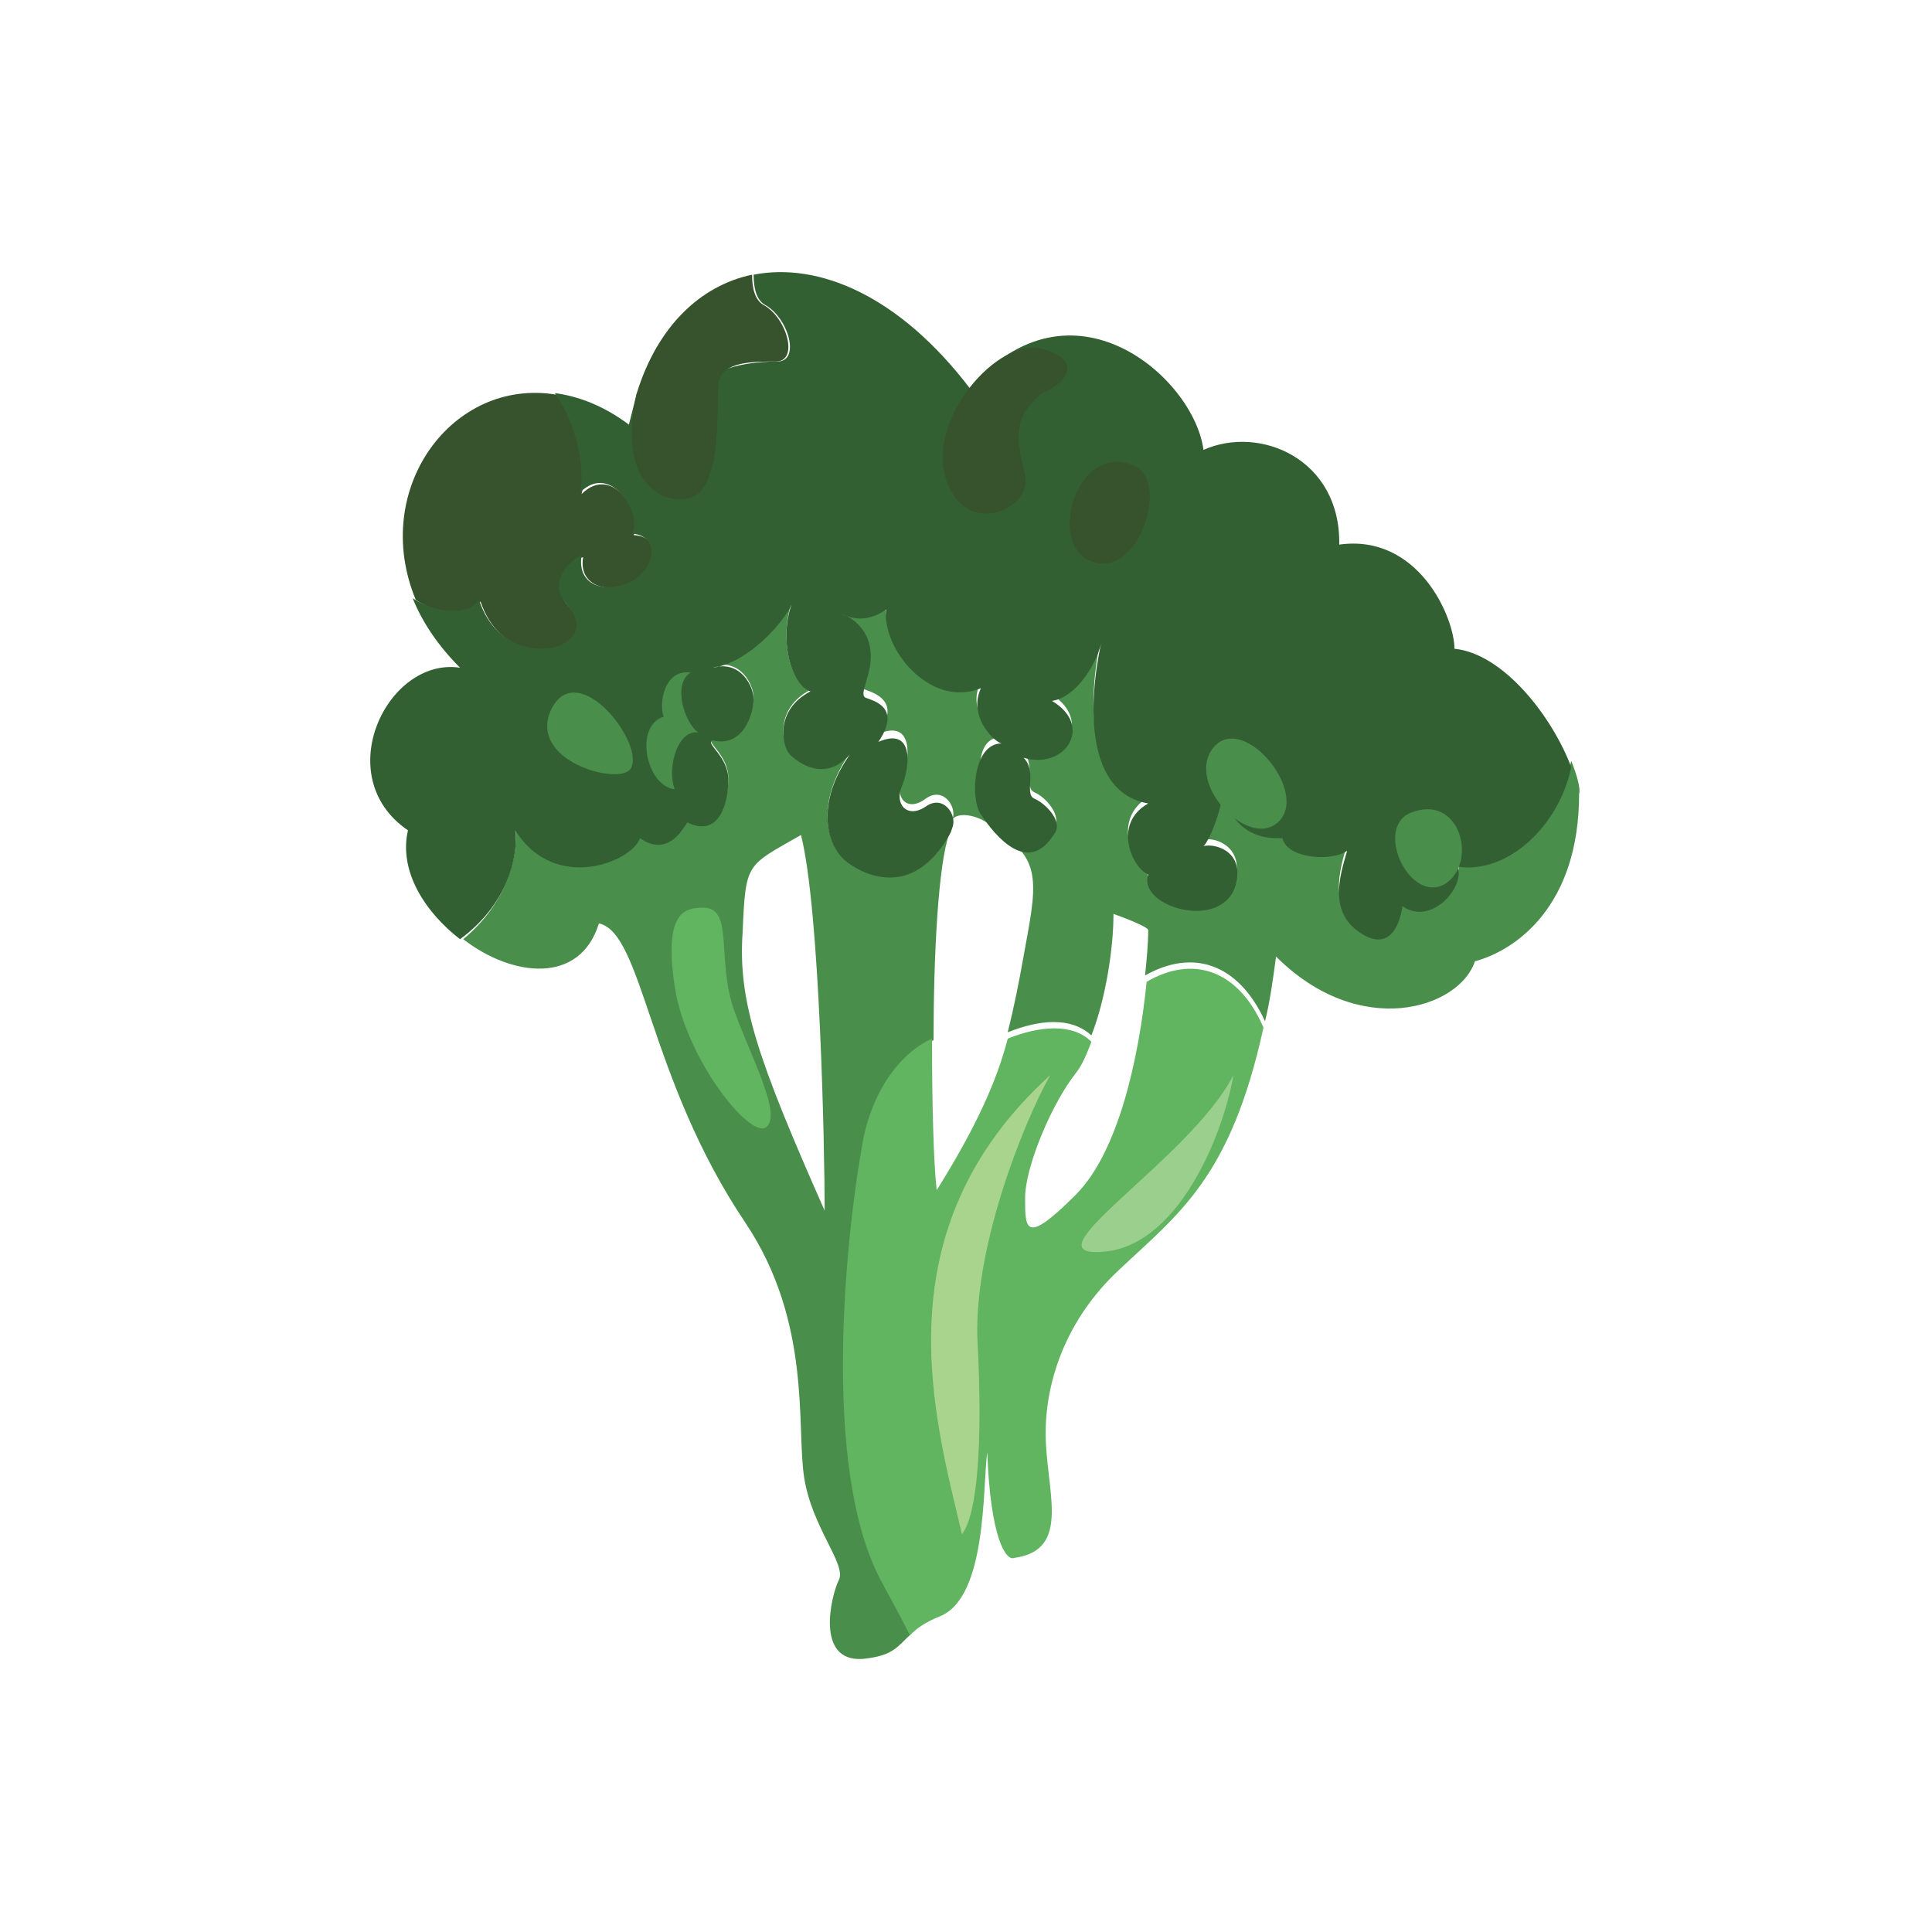 <svg viewBox="0 0 44 44" xmlns="http://www.w3.org/2000/svg" fill-rule="evenodd" clip-rule="evenodd"><path d="M10.943 13.697c.432 1.294 1.654 1.186 1.906 1.007.251-.18.539-.432.071-.935-.467-.539.252-1.078.36-1.078-.108.647.539.826 1.078.611.54-.252.791-1.079.072-1.115.252-.431-.467-1.653-1.186-.934.108-.36 0-1.474-.575-2.265-2.373-.395-4.242 2.157-3.2 4.673.576.396 1.33.36 1.474.036z" fill="#37532e"/><path d="M19.68 26.063c.215-1.187.862-2.049 1.581-2.373 0-1.941.108-4.026.36-4.709-.755 1.438-1.87.97-2.337.611-.467-.36-.719-1.294.072-2.444-.611.647-1.186.179-1.366 0-.18-.18-.359-1.007.467-1.438-.431-.108-.719-1.115-.431-1.978-.108.36-.935 1.295-1.797 1.438.647-.179.934.432.934.719 0 .288-.251 1.115-.934.935-.18.072.359.359.359.899 0 .539-.252 1.33-.935.97-.071.18-.431.791-1.078.36-.18.539-1.977 1.258-2.84-.18.072.611-.18 1.69-1.186 2.516 1.114.863 2.66 1.043 3.091-.359 1.007.216 1.115 3.523 3.344 6.83 1.509 2.265 1.15 4.637 1.33 5.788.179 1.15.97 1.977.79 2.336-.179.36-.539 1.869.54 1.797.719-.071.79-.287 1.114-.575-.18-.359-.395-.755-.647-1.222-1.402-2.516-.791-7.98-.431-9.921zm-2.768-4.817c.072-1.618.072-1.51 1.33-2.229.431 1.689.539 7.153.539 8.555-1.51-3.415-1.977-4.745-1.869-6.326zM35.784 17.327c-.288 1.366-1.474 2.445-2.589 2.265.18.467-.611 1.366-1.258.899 0 0-.108 1.114-.898.647-.791-.468-.54-1.294-.36-1.906-.359.252-1.366.18-1.474-.287-.791.072-1.186-.36-1.366-1.079 0 .432-.287 1.187-.431 1.259.287-.072.934.179.719.934-.36 1.007-2.193.432-1.977-.287-.36-.108-.827-1.115 0-1.618-1.438-.252-1.366-2.265-1.079-3.631-.108.468-.611 1.258-1.114 1.294.935.612.287 1.618-.647 1.295.287.359 0 .826.251.934.252.108.648.539.432.827-.611.899-1.258-.288-1.474-.647-.252-.36-.36-1.438.288-1.438-.252-.072-.791-.647-.468-1.258-1.114.467-2.264-.899-2.157-1.798-.287.252-.647.288-1.006.108 0 0 .072.54.287.935.252.431.072.899.252.935.18.071.827.251.288 1.006.826-.359.719.611.539 1.007-.18.431.108.791.539.467.395-.288.719.18.611.467.18-.215.791-.036 1.007.288 1.078.611.898 1.258.611 2.84-.108.611-.216 1.15-.36 1.725.719-.287 1.438-.359 1.906.072.323-.827.503-1.977.503-2.768 0 0 .719.252.791.36 0 .323-.036.683-.072 1.042 1.078-.611 2.121-.287 2.732 1.043.108-.432.18-.935.251-1.474 1.906 1.905 4.17 1.186 4.53.108.935-.252 2.372-1.259 2.372-3.811.036-.108-.036-.395-.179-.755z" fill="#4a8e4c"/><path d="M26.114 22.36c-.179 1.761-.647 3.882-1.617 4.853-1.151 1.15-1.151.791-1.151.072 0-.719.612-2.157 1.151-2.84.144-.18.251-.432.359-.719-.431-.432-1.186-.36-1.905-.072-.252.97-.719 2.013-1.618 3.451-.072-.611-.107-1.977-.107-3.451-.719.323-1.366 1.186-1.582 2.372-.36 1.978-.971 7.406.431 9.994.252.467.468.863.647 1.222.144-.144.324-.287.683-.431 1.079-.432.971-2.948 1.079-3.739.072 1.977.431 2.481.611 2.409 1.33-.18.719-1.546.719-2.84 0-1.294.539-2.66 1.653-3.703 1.366-1.294 2.553-2.085 3.308-5.536-.576-1.33-1.618-1.653-2.661-1.042z" fill="#61b460"/><path d="M11.735 18.91c.899 1.437 2.66.719 2.84.179.611.432.971-.179 1.078-.359.719.359.935-.432.935-.971 0-.539-.539-.827-.359-.899.719.18.934-.646.934-.934 0-.288-.287-.899-.934-.719.826-.108 1.653-1.078 1.797-1.438-.288.827 0 1.833.431 1.977-.826.431-.647 1.258-.467 1.438.18.18.791.647 1.366 0-.791 1.114-.539 2.085-.072 2.445.467.359 1.546.79 2.337-.612l.036-.071.036-.108c.107-.288-.216-.755-.612-.468-.431.288-.718-.072-.539-.467.18-.431.288-1.366-.539-1.006.539-.791-.108-.935-.288-1.007-.179-.072.18-.575.108-1.078-.072-.648-.647-.827-.647-.827.36.179.719.107 1.007-.108-.108.898 1.006 2.265 2.157 1.797-.288.611.251 1.186.467 1.258-.647 0-.719 1.259-.467 1.618.359.539 1.078 1.366 1.653.467.252-.287-.179-.719-.431-.826-.252-.108.072-.611-.252-.935.935.288 1.618-.719.647-1.294.54-.072 1.007-.827 1.115-1.294-.288 1.366-.36 3.379 1.078 3.63-.827.468-.359 1.474 0 1.618-.252.719 1.618 1.294 1.977.288.252-.791-.431-1.007-.719-.935.108-.072.432-.827.432-1.258.179.719.611 1.114 1.366 1.078.108.468 1.114.54 1.474.288-.18.611-.432 1.438.359 1.905.791.467.899-.647.899-.647.647.467 1.438-.431 1.258-.899 1.114.18 2.301-.898 2.588-2.264-.431-1.151-1.546-2.589-2.66-2.697 0-.718-.827-2.624-2.624-2.372.036-1.941-1.798-2.732-3.092-2.157-.215-1.653-3.019-4.098-5.32-1.402-1.618-2.121-3.451-2.876-4.925-2.588 0 .323.072.575.252.683.539.288.827 1.294.287 1.294-.539 0-1.545.108-1.617.611-.072.468.467 1.798-.252 2.085-.503.216-1.222-.575-1.33-1.977l-.18.719c-.575-.431-1.15-.647-1.689-.719.575.791.683 1.905.575 2.265.719-.719 1.438.539 1.186.934.719.072.468.899-.072 1.115-.539.251-1.186.072-1.078-.611-.108 0-.827.539-.36 1.078.468.539.18.791-.071.935-.252.179-1.474.287-1.906-1.007-.179.324-.899.36-1.51-.036.216.539.576 1.079 1.079 1.582-1.654-.252-2.984 2.48-1.186 3.703-.216.934.395 1.869 1.186 2.48 1.078-.791 1.33-1.869 1.258-2.48z" fill="#336033"/><path d="M15.762 11.325c.718-.288.539-2.157.611-2.625.072-.467.791-.467 1.294-.467.539 0 .251-1.007-.288-1.294-.18-.108-.251-.36-.251-.683-1.187.251-2.157 1.186-2.625 2.696-.503 2.193.755 2.588 1.259 2.373zM23.741 8.952c.467-.18 1.007-.719 0-1.007-1.006-.287-2.66 1.618-2.193 2.984.468 1.366 1.977.647 1.798-.108-.18-.791-.324-1.294.395-1.869zM25.827 10.605c.827.359.108 2.552-.935 2.193-1.078-.324-.395-2.768.935-2.193z" fill="#37532e"/><path d="M16.013 20.672c.719 0 .287 1.186.719 2.372.395 1.079 1.078 2.337.719 2.625-.36.287-1.834-1.546-2.085-3.2-.252-1.689.215-1.797.647-1.797z" fill="#61b460"/><path d="M14.359 17.508c-.252.395-2.373-.18-1.798-1.366.612-1.187 2.157.826 1.798 1.366zM32.117 18.514c-.827.359 0 2.085.791 1.617.755-.467.359-2.085-.791-1.617zM29.17 18.657c-.647.791-2.193-.791-1.546-1.617.647-.827 2.121.898 1.546 1.617zM15.725 15.315c-.432.288-.108 1.186.179 1.366-.467-.072-.719.791-.539 1.294-.647-.072-.934-1.438-.251-1.653-.108-.288 0-1.079.611-1.007z" fill="#4a8e4c"/><path d="M23.921 24.482c-.611 1.079-1.797 4.027-1.653 6.183.108 2.157 0 3.811-.36 4.278-.611-2.624-1.905-6.902 2.013-10.461z" fill="#a9d48e"/><path d="M28.092 24.482c-.252 1.438-1.294 3.919-2.984 4.027-1.797.143 2.013-2.121 2.984-4.027z" fill="#9acf8e"/></svg>